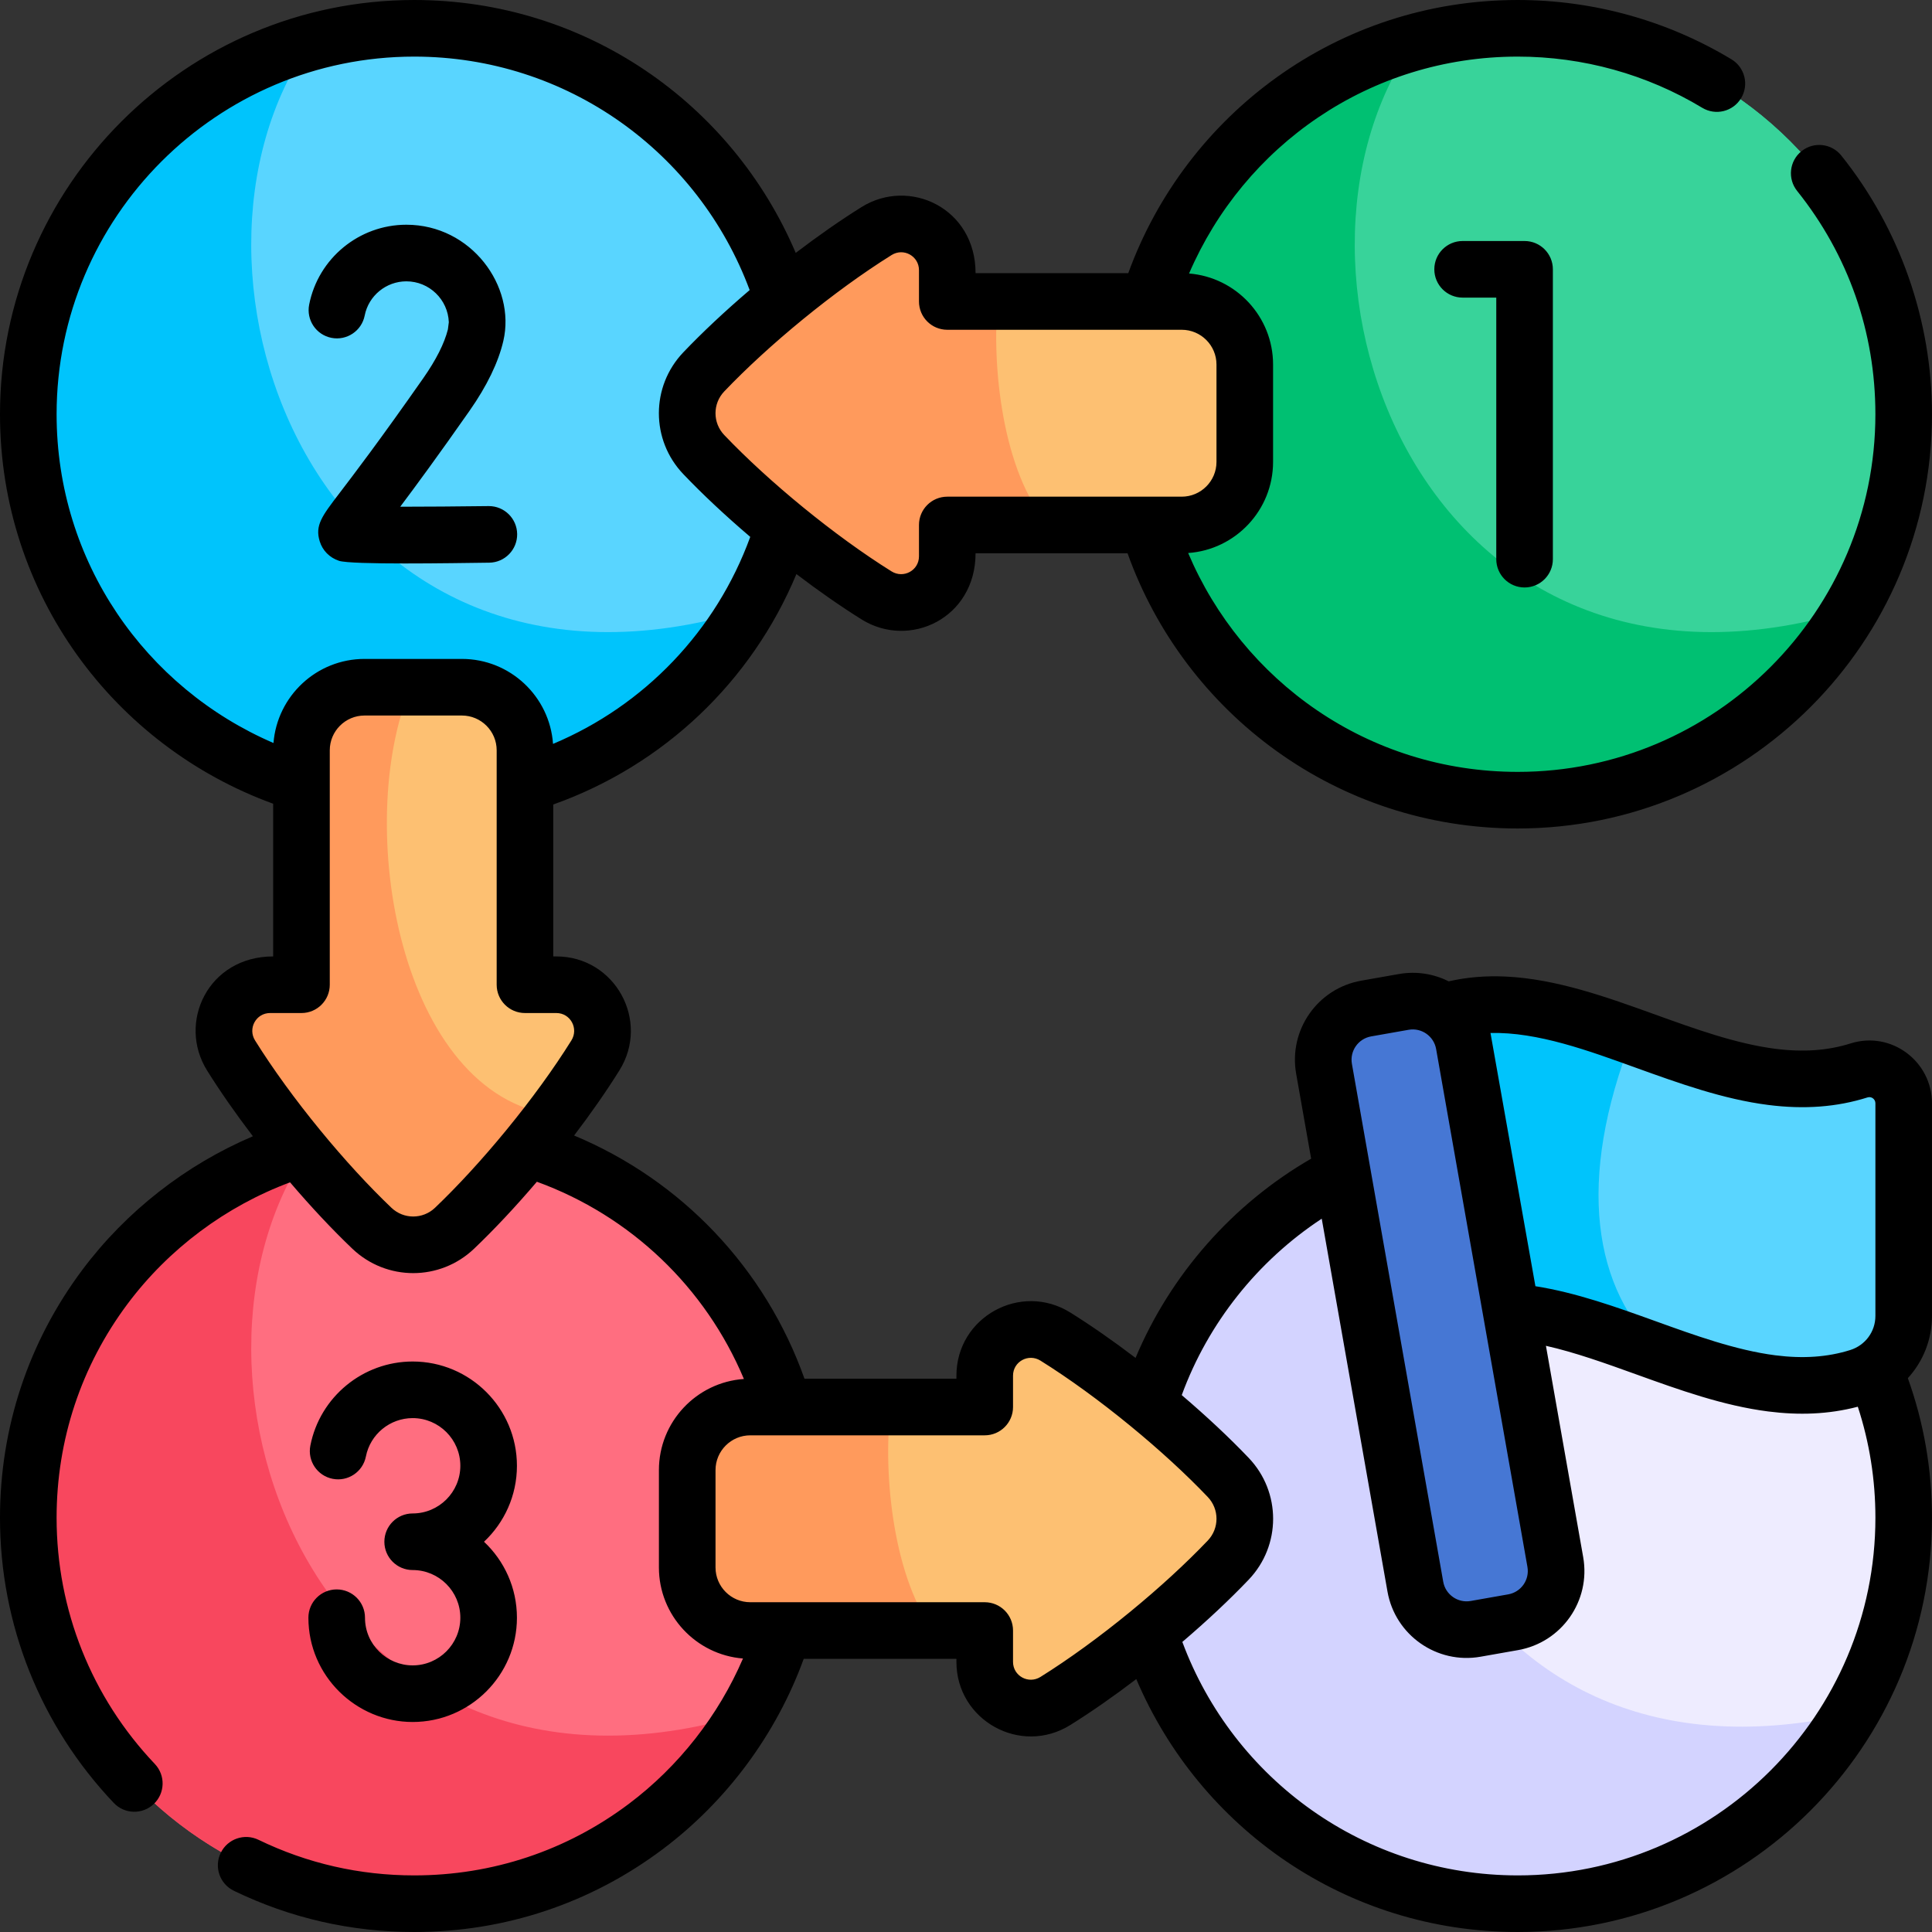 <svg id="Capa_1" enable-background="new 0 0 512 512" viewBox="0 0 512 512" xmlns="http://www.w3.org/2000/svg"><rect x="0" y="0" width="512" height="512" fill="#333333" stroke="none"/><g><g><ellipse cx="402.222" cy="402.222" fill="#eeecff" rx="102.278" ry="102.278" transform="matrix(.707 -.707 .707 .707 -166.606 402.222)"/><path d="m490.321 454.195c-108.5 24.438-141.604-89.133-115.606-150.504-43.126 12.014-74.771 51.575-74.771 98.531 0 56.486 45.791 102.278 102.278 102.278 37.51 0 70.298-20.197 88.099-50.305z" fill="#d3d3ff"/><ellipse cx="109.778" cy="109.778" fill="#59d5ff" rx="102.278" ry="102.278" transform="matrix(.707 -.707 .707 .707 -45.472 109.778)"/><path d="m197.876 161.751c-112.626 33.88-158.078-89.985-115.606-150.504-43.125 12.014-74.77 51.575-74.77 98.531 0 56.486 45.791 102.278 102.278 102.278 37.51-.001 70.297-20.197 88.098-50.305z" fill="#00c4fc"/><ellipse cx="402.222" cy="109.778" fill="#38d39a" rx="102.278" ry="102.278" transform="matrix(.707 -.707 .707 .707 40.184 316.567)"/><ellipse cx="402.222" cy="109.778" fill="#38d39a" rx="102.278" ry="102.278" transform="matrix(.707 -.707 .707 .707 40.184 316.567)"/><path d="m490.32 161.751c-112.626 33.88-158.078-89.985-115.605-150.504-43.126 12.014-74.771 51.575-74.771 98.531 0 56.486 45.791 102.278 102.278 102.278 37.51-.001 70.298-20.197 88.098-50.305z" fill="#00c072"/><ellipse cx="109.778" cy="402.222" fill="#ff6e80" rx="102.278" ry="102.278" transform="matrix(.707 -.707 .707 .707 -252.261 195.433)"/><path d="m197.876 454.195c-112.626 33.88-158.078-89.984-115.606-150.504-43.125 12.014-74.77 51.575-74.77 98.531 0 56.487 45.791 102.278 102.278 102.278 37.51 0 70.297-20.197 88.098-50.305z" fill="#f8475e"/><g fill="#fdc072"><path d="m186.501 120.458c6.02 6.316 13.377 13.055 21.148 19.432 8.115 6.659 16.682 12.922 24.649 17.895 8.162 5.094 18.739-.724 18.739-10.346v-8.316h62.128c9.231 0 16.714-7.483 16.714-16.714v-25.801c0-9.231-7.483-16.714-16.714-16.714h-62.128v-8.316c0-9.621-10.577-15.44-18.739-10.346-7.967 4.973-16.534 11.236-24.649 17.895-7.771 6.377-15.128 13.116-21.148 19.432-5.841 6.128-5.841 15.771 0 21.899z"/><path d="m120.458 325.499c6.316-6.02 13.055-13.377 19.432-21.148 6.659-8.115 12.922-16.682 17.894-24.649 5.094-8.162-.724-18.739-10.345-18.739h-8.316v-62.128c0-9.231-7.483-16.714-16.714-16.714h-25.801c-9.231 0-16.714 7.483-16.714 16.714v62.128h-8.316c-9.621 0-15.44 10.577-10.346 18.739 4.972 7.967 11.236 16.534 17.894 24.649 6.377 7.771 13.116 15.128 19.432 21.148 6.129 5.841 15.772 5.841 21.9 0z"/><path d="m325.499 391.542c-6.02-6.316-13.377-13.055-21.148-19.432-8.115-6.659-16.682-12.922-24.649-17.895-8.162-5.094-18.739.724-18.739 10.346v8.316h-62.128c-9.231 0-16.714 7.483-16.714 16.714v25.802c0 9.231 7.483 16.714 16.714 16.714h62.128v8.316c0 9.621 10.577 15.44 18.739 10.346 7.967-4.973 16.534-11.236 24.649-17.895 7.771-6.377 15.128-13.116 21.148-19.432 5.841-6.129 5.841-15.772 0-21.9z"/></g><path d="m504.5 348.743c0 7.426-4.843 13.968-11.929 16.188-7.639 2.393-15.328 2.661-23.033 1.678-9.125-1.163-18.272-4.079-27.383-7.295-14.664-5.176-29.237-11.128-43.479-11.8-11.464-.541-22.713 2.34-33.623 11.8v-81.226c10.91-9.461 22.159-12.341 33.623-11.8 14.242.672 28.815 6.625 43.479 11.8 9.112 3.216 18.259 6.132 27.383 7.295 7.74.987 15.464.712 23.137-1.711 5.861-1.851 11.825 2.567 11.825 8.714z" fill="#59d5ff"/><path d="m398.675 347.514c13.71.647 27.726 6.187 41.835 11.217-18.405-16.914-22.862-45.795-7.889-84.061-11.441-4.093-22.795-7.856-33.945-8.382-11.464-.541-22.713 2.34-33.623 11.8v81.226c10.909-9.461 22.158-12.341 33.622-11.8z" fill="#00c4fc"/><path d="m391.048 431.663 9.944-1.753c7.496-1.322 12.501-8.47 11.179-15.966l-24.2-137.246c-1.322-7.496-8.47-12.501-15.966-11.179l-9.944 1.753c-7.496 1.322-12.501 8.47-11.179 15.966l24.2 137.246c1.323 7.495 8.471 12.501 15.966 11.179z" fill="#4677d4"/></g><g fill="#ff9a5c"><path d="m264.444 79.894h-13.407v-8.316c0-9.621-10.577-15.44-18.739-10.346-7.967 4.972-16.534 11.236-24.649 17.895-7.771 6.377-15.128 13.116-21.148 19.432-5.841 6.129-5.841 15.771 0 21.9 6.02 6.316 13.377 13.055 21.148 19.432 8.115 6.659 16.682 12.922 24.649 17.895 8.162 5.094 18.739-.724 18.739-10.346v-8.315h26.836c-12.352-13.956-15.099-42.901-13.429-59.231z"/><path d="m236.114 372.876h-37.279c-9.231 0-16.714 7.483-16.714 16.714v25.802c0 9.231 7.483 16.714 16.714 16.714h48.45c-11.271-15.487-13.284-44.344-11.171-59.23z"/><path d="m146.873 295.472c-40.815-5.255-53.388-76.603-38.019-113.351h-12.246c-9.231 0-16.714 7.483-16.714 16.714v62.128h-8.316c-9.621 0-15.44 10.577-10.346 18.739 4.972 7.967 11.236 16.534 17.894 24.649 6.377 7.771 13.116 15.128 19.432 21.148 6.129 5.841 15.771 5.841 21.899 0 6.316-6.02 13.055-13.377 19.432-21.148 2.395-2.918 4.734-5.894 6.984-8.879z"/></g><path d="m87.844 89.535c4.058.799 8.006-1.85 8.804-5.914 1.031-5.253 5.676-9.065 11.044-9.065 6.066 0 11.027 4.824 11.248 10.838l-.242 1.897c-.933 3.728-3.135 8.088-6.55 12.967-11.621 16.604-18.555 25.684-22.281 30.562-4.55 5.957-6.434 8.424-5.14 12.632.754 2.452 2.614 4.335 5.103 5.165 3.271 1.093 29.856.625 39.818.5 4.142-.052 7.457-3.451 7.405-7.594-.052-4.109-3.399-7.405-7.497-7.405-.032 0-.064 0-.096.001-8.043.101-16.603.164-23.395.168 4.121-5.483 10.074-13.572 18.372-25.428 4.625-6.608 7.637-12.839 8.955-18.519 3.368-14.507-8.505-30.785-25.699-30.785-12.519 0-23.354 8.905-25.763 21.175-.799 4.065 1.849 8.007 5.914 8.805zm402.572 186.985c-6.017 1.9-12.537 2.366-19.931 1.424-10.517-1.341-21.708-5.427-31.745-9.043-12.917-4.656-26.273-9.47-39.712-10.103-5.326-.25-10.301.173-15.111 1.268-3.948-1.982-8.541-2.759-13.215-1.933l-9.943 1.754c-11.585 2.041-19.306 13.07-17.264 24.654l3.971 22.518c-20.827 12.023-37.267 30.73-46.534 52.801-5.909-4.494-11.765-8.577-17.26-12.007-13.166-8.218-30.21 1.187-30.21 16.707v.817h-40.265c-10.395-29.253-32.557-52.567-61.051-64.453 4.49-5.904 8.571-11.757 12-17.251 8.224-13.175-1.194-30.21-16.708-30.21h-.816v-40.263c29.253-10.397 52.553-32.568 64.437-61.064 5.91 4.496 11.768 8.58 17.266 12.011 12.722 7.942 30.21-.323 30.21-17.523h40.277c15.123 42.293 55.387 72.933 103.408 72.933 60.534-.001 109.78-49.247 109.78-109.78 0-24.847-8.534-49.192-24.031-68.552-2.588-3.234-7.308-3.756-10.542-1.169-3.233 2.589-3.757 7.309-1.168 10.542 13.569 16.953 20.741 37.417 20.741 59.179 0 52.261-42.517 94.778-94.778 94.778-39.723 0-73.029-24.193-87.344-58 12.555-.882 22.501-11.371 22.501-24.146v-25.802c0-12.694-9.82-23.13-22.262-24.128 14.58-33.872 47.919-57.479 87.105-57.479 17.279 0 34.186 4.691 48.893 13.567 3.547 2.143 8.157 1 10.297-2.546s1.001-8.156-2.546-10.296c-17.046-10.287-36.633-15.725-56.644-15.725-47.757 0-87.924 30.325-103.217 72.394h-40.468c0-17.286-17.568-25.412-30.21-17.524-5.557 3.468-11.478 7.601-17.448 12.15-16.847-39.606-55.72-67.02-101.101-67.02-60.532 0-109.778 49.246-109.778 109.777 0 47.765 30.331 87.927 72.394 103.218v40.468c-17.25 0-25.436 17.532-17.523 30.211 3.468 5.555 7.601 11.477 12.15 17.447-17.792 7.568-33.598 19.883-45.227 35.442-14.258 19.077-21.794 41.781-21.794 65.66 0 28.254 10.71 55.094 30.157 75.576 2.852 3.004 7.6 3.127 10.603.274 3.004-2.852 3.127-7.599.275-10.603-16.789-17.682-26.035-40.854-26.035-65.247 0-20.617 6.504-40.217 18.808-56.68 10.913-14.601 26.073-25.896 43.064-32.211 5.545 6.498 11.188 12.521 16.512 17.596 9.043 8.616 23.207 8.616 32.248-.001 5.365-5.114 11.056-11.193 16.647-17.753 24.884 9.061 44.683 28.005 54.865 52.268-12.566.871-22.525 11.365-22.525 24.148v25.802c0 12.7 9.83 23.14 22.28 24.13-6.51 15.119-16.993 28.553-30.222 38.502-16.507 12.415-36.182 18.976-56.899 18.976-14.469 0-28.354-3.173-41.271-9.432-3.729-1.805-8.214-.248-10.019 3.48-1.806 3.728-.248 8.214 3.479 10.02 14.972 7.254 31.058 10.932 47.811 10.932 23.995 0 46.789-7.603 65.916-21.988 16.991-12.777 30.075-30.526 37.301-50.405h40.468v.815c0 15.435 16.967 24.973 30.21 16.708 5.559-3.47 11.484-7.605 17.457-12.156 16.806 39.536 55.621 67.026 101.092 67.026 60.532 0 109.778-49.246 109.778-109.777 0-12.73-2.15-25.149-6.397-36.996 4.02-4.392 6.397-10.199 6.397-16.484v-56.357c0-11.078-10.758-19.279-21.584-15.866zm-254.147-208.925c3.236-2.018 7.269.312 7.269 3.983v8.315c0 4.143 3.358 7.5 7.5 7.5h62.128c5.081 0 9.214 4.134 9.214 9.214v25.802c0 5.08-4.133 9.214-9.214 9.214h-62.128c-4.142 0-7.5 3.357-7.5 7.5v8.316c0 3.736-4.099 5.96-7.269 3.982-15.122-9.438-32.519-23.736-44.338-36.138 0-.001-.001-.001-.001-.001-3.086-3.238-3.086-8.312 0-11.55 11.788-12.365 29.155-26.659 44.339-36.137zm-221.269 42.182c0-52.26 42.517-94.777 94.778-94.777 40.519 0 75.344 25.424 88.89 61.872-6.503 5.55-12.525 11.192-17.595 16.511-8.618 9.043-8.618 23.208 0 32.249 5.111 5.363 11.19 11.055 17.753 16.647-9.061 24.883-28.006 44.679-52.268 54.861-.873-12.564-11.367-22.52-24.148-22.52h-25.803c-12.701 0-23.141 9.831-24.13 22.283-33.913-14.604-57.477-48.016-57.477-87.126zm119.092 189.816c-6.279 7.652-12.784 14.733-18.809 20.478-3.238 3.086-8.312 3.086-11.55 0-6.028-5.746-12.532-12.827-18.809-20.478-6.66-8.116-12.652-16.368-17.33-23.861-1.978-3.169.248-7.269 3.983-7.269h8.315c4.142 0 7.5-3.357 7.5-7.5v-62.128c0-5.081 4.133-9.215 9.214-9.215h25.802c5.08 0 9.214 4.134 9.214 9.215v62.128c0 4.143 3.358 7.5 7.5 7.5h8.316c3.73 0 5.964 4.095 3.983 7.268-4.676 7.494-10.669 15.746-17.329 23.862zm229.273-24.935 9.943-1.754c3.427-.601 6.679 1.698 7.278 5.097l24.2 137.245c.603 3.419-1.675 6.673-5.096 7.277l-9.944 1.754c-3.414.6-6.675-1.687-7.276-5.097l-24.2-137.245c-.604-3.418 1.674-6.672 5.095-7.277zm-63.772 152.417c-8.114 6.658-16.366 12.651-23.862 17.33-3.188 1.987-7.268-.268-7.268-3.983v-8.315c0-4.143-3.358-7.5-7.5-7.5h-62.128c-5.081 0-9.214-4.134-9.214-9.214v-25.802c0-5.08 4.134-9.214 9.214-9.214h62.128c4.142 0 7.5-3.358 7.5-7.5v-8.317c0-3.736 4.099-5.96 7.268-3.981 7.492 4.674 15.743 10.667 23.862 17.329 7.656 6.282 14.736 12.785 20.476 18.808 0 .001.001.001.001.001 3.086 3.238 3.086 8.311 0 11.55-5.74 6.021-12.821 12.525-20.477 18.808zm102.629 69.925c-40.524 0-75.346-25.428-88.89-61.872 6.503-5.55 12.526-11.192 17.596-16.512 8.618-9.043 8.618-23.208 0-32.249-5.111-5.363-11.19-11.055-17.753-16.647 6.987-19.096 20.115-35.576 37.098-46.753l17.425 98.819c2.038 11.555 13.1 19.302 24.654 17.263l9.944-1.754c11.584-2.041 19.306-13.069 17.264-24.653l-9.872-55.989c7.737 1.742 15.728 4.617 24.044 7.613 11.273 4.061 22.95 8.266 34.859 9.783 8.099 1.033 15.945.793 23.749-1.256 3.094 9.463 4.662 19.331 4.662 29.429-.002 52.261-42.519 94.778-94.78 94.778zm94.778-148.257c0 4.151-2.681 7.78-6.671 9.03-5.994 1.878-12.485 2.336-19.843 1.396-10.482-1.337-21.624-5.396-31.672-9.017-10.409-3.75-21.118-7.599-31.913-9.292l-11.906-67.107c12.514-.32 26.194 4.763 38.66 9.257 11.279 4.066 23.022 8.293 34.935 9.811 9.594 1.223 18.211.568 26.344-1.998 1.022-.319 2.067.464 2.067 1.562v56.358zm-92.972-193.057c4.142 0 7.5-3.357 7.5-7.5v-76.816c0-4.143-3.358-7.5-7.5-7.5h-16.418c-4.142 0-7.5 3.357-7.5 7.5s3.358 7.5 7.5 7.5h8.918v69.315c0 4.143 3.358 7.501 7.5 7.501zm-294.667 285.658c-6.784 0-12.632-5.502-12.632-12.632 0-4.143-3.358-7.5-7.5-7.5s-7.5 3.357-7.5 7.5c0 15.412 12.64 27.632 27.632 27.632 15.237 0 27.633-12.396 27.633-27.632 0-7.929-3.357-15.089-8.724-20.133 5.367-5.044 8.724-12.204 8.724-20.133 0-15.236-12.396-27.633-27.633-27.633-13.174 0-24.578 9.372-27.114 22.285-.798 4.064 1.849 8.006 5.914 8.805 4.065.797 8.007-1.849 8.805-5.914 1.158-5.896 6.372-10.176 12.396-10.176 6.966 0 12.633 5.667 12.633 12.633s-5.667 12.633-12.633 12.633c-4.142 0-7.5 3.357-7.5 7.5s3.358 7.5 7.5 7.5c6.966 0 12.633 5.667 12.633 12.633-.001 6.965-5.668 12.632-12.634 12.632z"/></g><g/><g/><g/><g/><g/><g/><g/><g/><g/><g/><g/><g/><g/><g/><g/></svg>